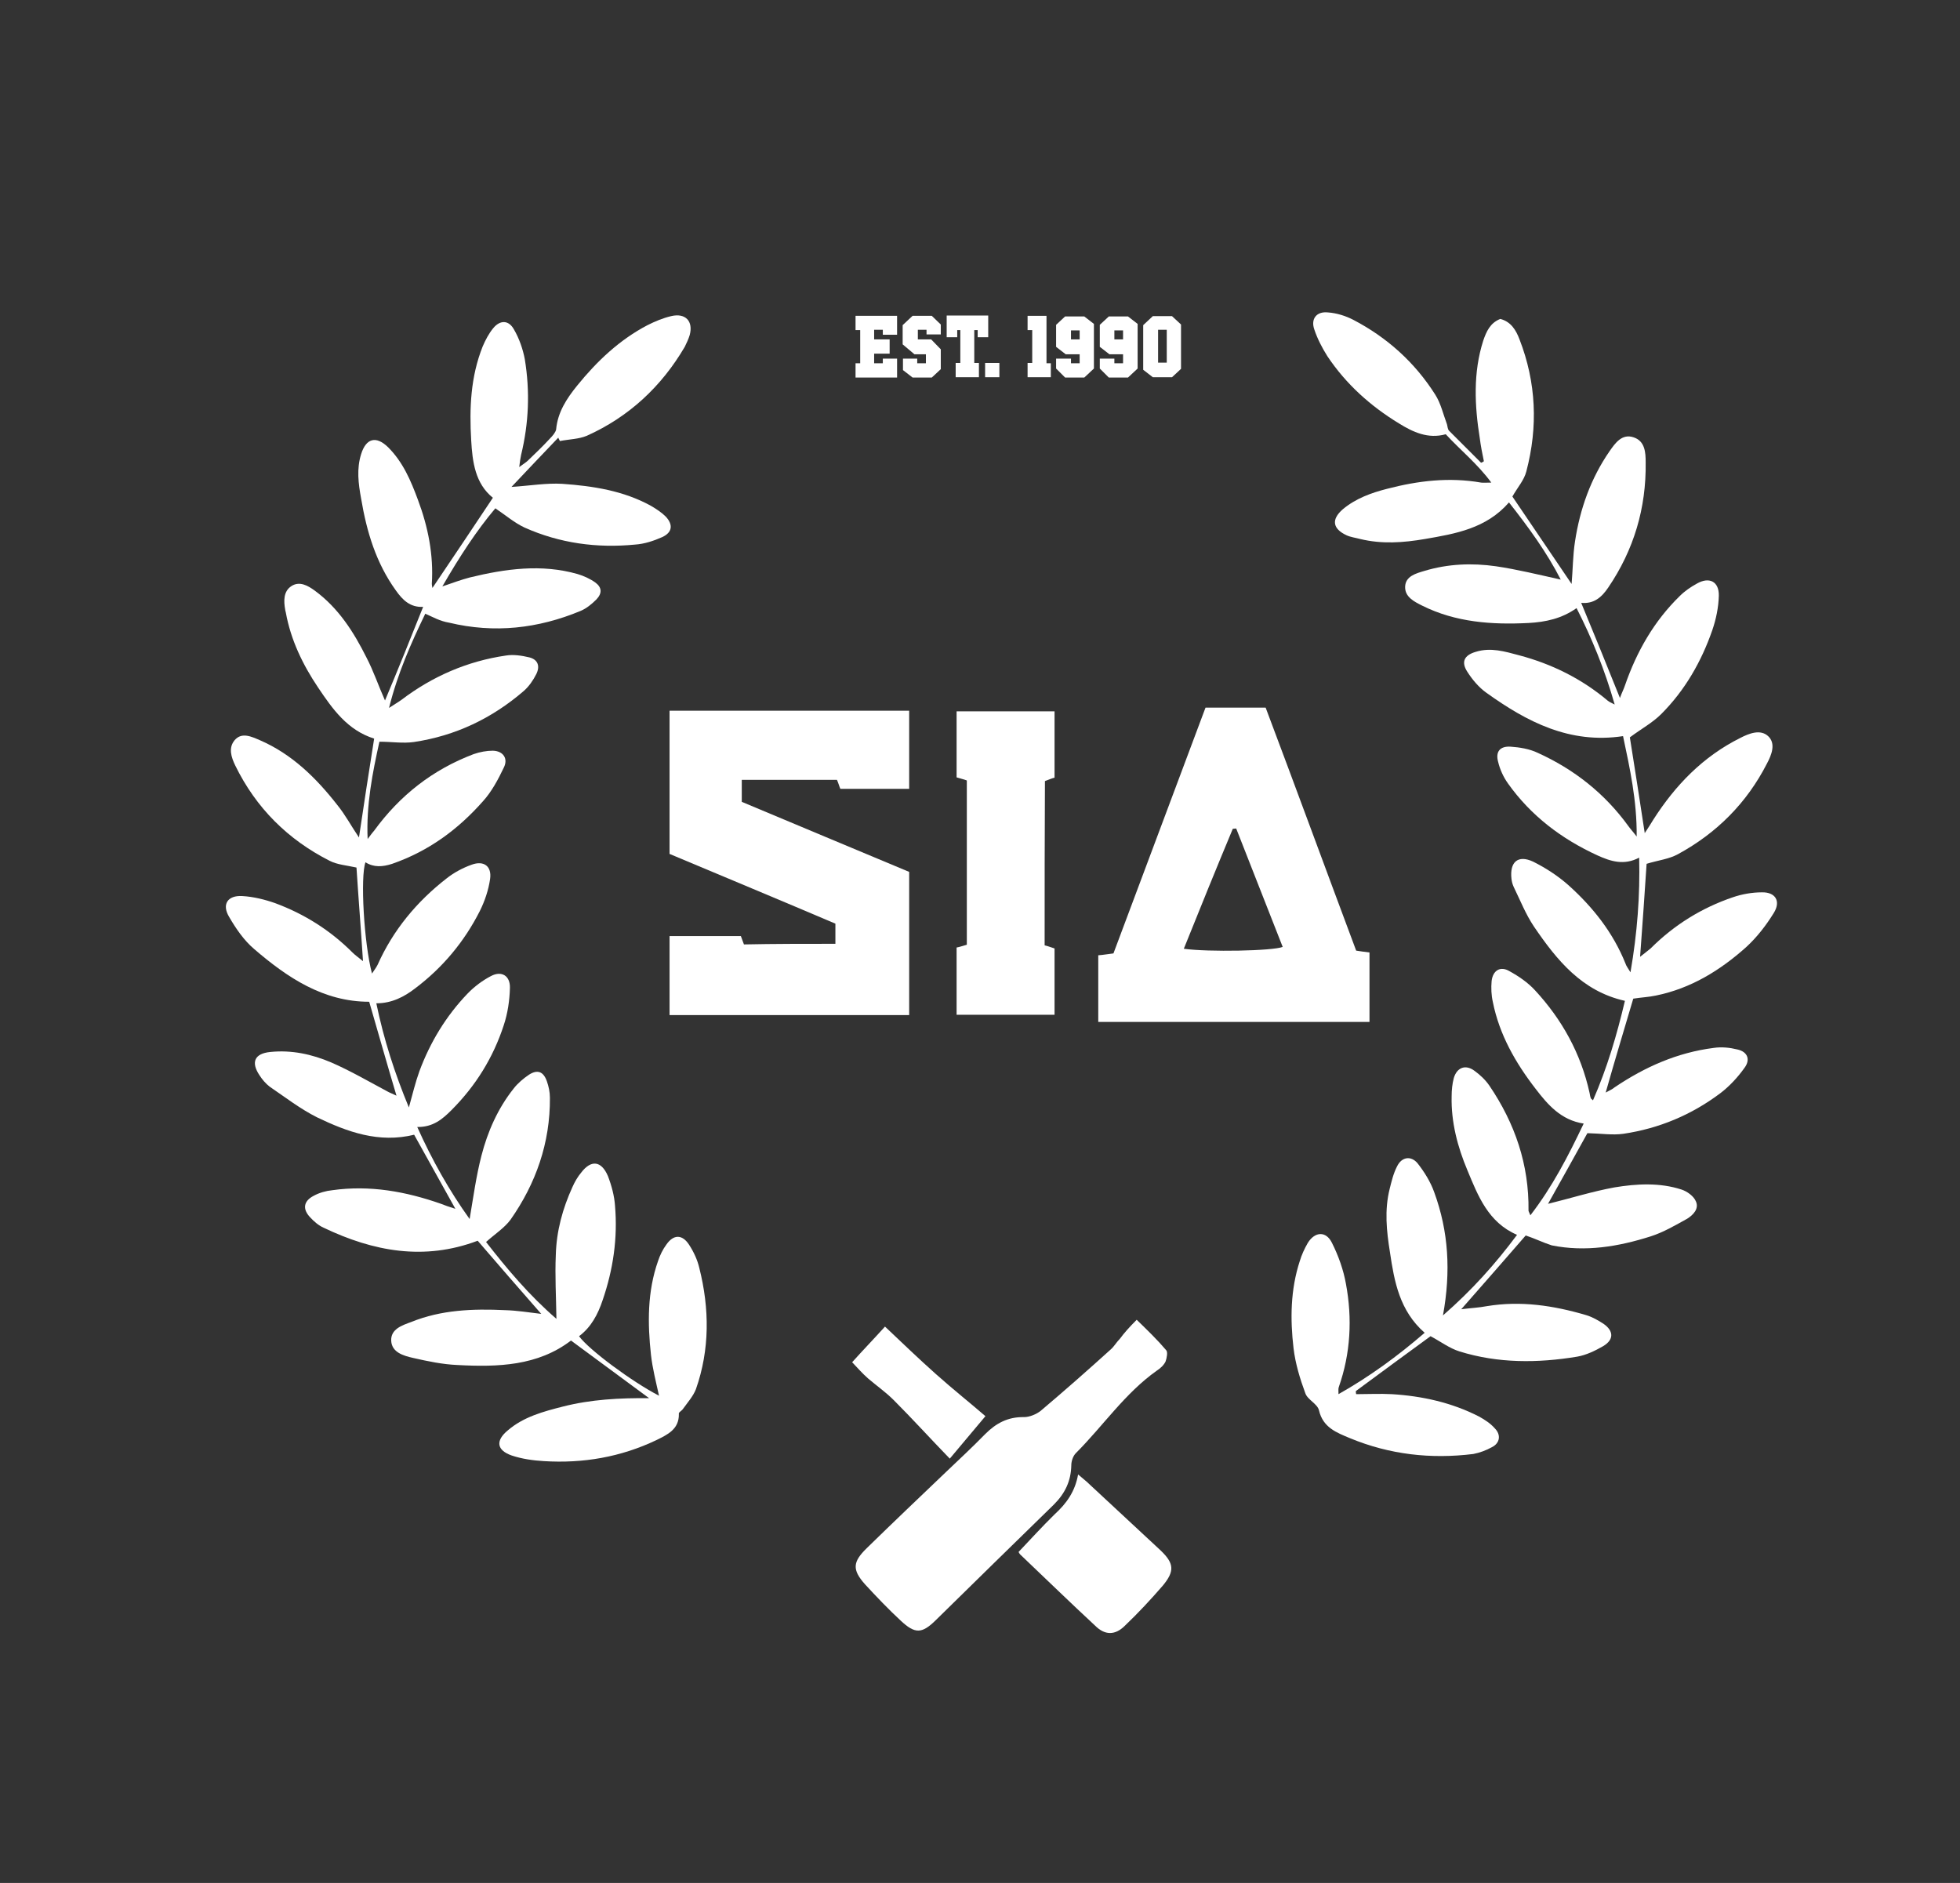<?xml version="1.0" encoding="utf-8"?>
<!-- Generator: Adobe Illustrator 23.0.3, SVG Export Plug-In . SVG Version: 6.00 Build 0)  -->
<svg version="1.1" id="SIA_x5F_logo_xA0_Bild_1_" xmlns="http://www.w3.org/2000/svg" xmlns:xlink="http://www.w3.org/1999/xlink"
	 x="0px" y="0px" viewBox="0 0 632.3 607.5" style="enable-background:new 0 0 632.3 607.5;" xml:space="preserve">
<rect x="0" y="0" width="632.3" height="607.5" fill="#333333" stroke="none"/>
<style type="text/css">
	.st0{fill:#FFFFFF;}
</style>
<g>
	<g>
		<path class="st0" d="M137.2,198c-4.6,9.5-8.9,19.2-11.7,30.4c1.8-1.2,2.9-1.8,4-2.6c10-7.6,21.3-12.5,33.7-14.3
			c2.4-0.4,5.1,0,7.6,0.6c2.7,0.7,3.5,2.8,2.2,5.4c-1,2-2.4,4-4,5.4c-10.3,8.9-22.1,14.5-35.5,16.5c-3.5,0.5-7.2-0.1-11.1-0.1
			c-2.2,9.9-4.3,20.4-3.8,31.4c0.7-0.9,1.3-1.8,2.1-2.7c8.3-11.4,18.9-19.7,32.1-24.7c2-0.7,4.2-1.1,6.2-1.1c3.4,0.1,5,2.6,3.5,5.5
			c-1.8,3.8-3.9,7.7-6.6,10.7c-8.1,9.2-17.6,16.2-29.4,20.3c-3.1,1-5.9,1.2-8.6-0.5c-1.7,4.6-0.5,26.1,2.1,35.9
			c0.7-1.1,1.3-1.8,1.8-2.8c5-11.2,12.6-20.4,22.4-28c2.3-1.8,5.1-3.3,7.9-4.3c4-1.5,6.6,0.5,6,4.6c-0.5,3.5-1.7,7.1-3.3,10.3
			c-5,9.9-12,18.3-20.9,25c-3.5,2.7-7.5,4.8-12.5,4.8c2.4,11.6,5.9,22.5,10.5,33.6c1.2-4.3,2.1-8.1,3.4-11.7
			c3.5-9.4,8.6-17.8,15.5-25c2.2-2.3,4.9-4.3,7.6-5.7c3.4-1.8,6.2-0.1,6.1,3.8c-0.1,4-0.7,8.2-2,12.1c-3.4,10.4-9,19.5-16.9,27.4
			c-2.8,2.8-5.9,5.5-11,5.4c4.8,10.7,10.3,20.5,16.9,29.7c1.2-7.1,2.1-13.8,3.8-20.4c2-7.8,5.3-15.3,10.4-21.7
			c1.3-1.7,3.2-3.3,5-4.5c2.7-1.7,4.6-1,5.7,2.1c0.6,1.7,1,3.5,1,5.4c0.1,14.5-4.5,27.6-12.7,39.3c-2,2.7-5,4.6-7.9,7.2
			c6.7,8.6,13.9,17.2,22.7,24.8c-0.1-7.2-0.5-13.9-0.2-20.6c0.2-7.7,2.2-15,5.4-22c0.7-1.6,1.7-3.3,2.8-4.6c3.2-4.2,6.5-3.8,8.6,1.1
			c1.2,3.1,2.1,6.5,2.3,9.6c0.9,10.5-0.6,20.6-4,30.5c-1.5,4.5-3.7,8.7-7.6,11.6c3.2,4.4,17.1,14.7,25.8,19.2
			c-1-4.5-2.1-8.8-2.6-13.2c-1.1-10.1-1.2-20.4,2.3-30.3c0.6-1.8,1.5-3.7,2.7-5.3c2.3-3.3,5.1-3.3,7.3,0.1c1.5,2.3,2.7,4.9,3.3,7.5
			c3.3,13.1,3.4,26.3-1.1,39.1c-0.9,2.3-2.7,4.3-4.2,6.4c-0.4,0.6-1.5,1.1-1.3,1.6c0.1,5-3.8,6.7-7.2,8.4
			c-11.5,5.5-23.7,7.6-36.4,6.8c-3.4-0.2-7-0.7-10.3-1.8c-4.9-1.7-5.3-4.8-1.3-8.1c5.1-4.4,11.5-6.1,17.8-7.7
			c9-2.3,18.3-2.8,27.8-2.7c-8.3-6.1-16.7-12.3-25.2-18.6c-10.7,8.2-23.6,8.6-36.6,7.9c-4.8-0.2-9.6-1.2-14.4-2.3
			c-3.1-0.7-6.8-1.8-7-5.5c-0.2-3.8,3.5-5,6.5-6.1c9.6-3.9,19.9-4.3,30.2-3.8c3.8,0.1,7.5,0.7,11.7,1.2
			c-7.1-8.1-13.9-15.9-20.5-23.6c-17.2,6.5-33.6,3.5-49.7-4.2c-1.6-0.7-3.1-2-4.3-3.3c-2.6-2.7-2.2-5.3,1.1-7c1.8-1,4-1.6,6-1.8
			c12.1-1.7,23.7,0.4,35.1,4.4c1.2,0.5,2.4,0.9,4.6,1.6c-4.8-8.6-9-16.2-13.3-23.9c-11.4,2.8-21.5-0.9-31.3-5.6
			c-5.4-2.7-10.3-6.5-15.3-9.9c-1.3-1-2.4-2.3-3.3-3.7c-2.8-4.2-1.6-7,3.5-7.5c6.8-0.7,13.4,0.7,19.7,3.4c6.2,2.7,12.2,6.2,18.2,9.4
			c0.7,0.4,1.6,0.7,2.8,1.3c-3.1-10.4-5.9-20.3-8.8-30.3c-14.8,0-26.4-7.8-37.1-17c-3.3-2.8-5.9-6.6-8.1-10.4c-2.4-4-0.5-7,4.3-6.7
			c3.5,0.2,7.2,1.1,10.6,2.3c9.4,3.5,17.7,8.7,24.9,15.9c0.9,0.9,1.8,1.5,3.4,2.8c-0.7-10.9-1.5-20.8-2.1-30.2
			c-3.1-0.7-6.2-0.9-8.7-2.2c-13.4-6.8-23.7-17-30.4-30.7c-1.3-2.7-2.3-5.7-0.2-8.2c2.3-2.7,5.5-1.1,8.1,0
			c10.4,4.5,18.2,12.2,25,20.9c2.6,3.2,4.5,6.8,7,10.5c1.6-10.7,3.2-21.3,4.9-31.9c-8.6-2.7-13.4-9.5-18.1-16.5
			c-4.9-7.3-8.8-15.3-10.4-24.2c0-0.2-0.2-0.6-0.2-0.9c-0.5-2.8-0.6-5.9,2-7.6c2.6-1.7,5.3-0.2,7.6,1.5c7.6,5.6,12.5,13.3,16.6,21.5
			c2.3,4.4,3.9,9.2,6,13.9c4.2-10,8.2-19.9,12.3-30.2c-4.2,0.2-6.6-2.2-8.8-5.3c-6.4-8.9-9.4-18.9-11.2-29.6
			c-0.9-4.9-1.5-9.6,0-14.4c1.6-5.1,4.8-6,8.7-2.2c4.8,4.8,7.3,10.7,9.6,16.9c3.3,8.8,5.1,17.8,4.5,27.2c0,0.4,0.1,0.7,0.2,1.3
			c6.5-9.6,12.9-19.2,19.5-29.1c-5.7-4.6-6.6-11.5-7-18.6c-0.6-10.3-0.2-20.4,3.7-30.2c0.9-2.1,2-4.2,3.4-5.9c2.2-2.7,5-2.7,6.7,0.4
			c1.7,2.9,2.9,6.4,3.5,9.6c1.7,10.4,1.3,20.6-1.2,30.9c-0.2,1-0.4,2.1-0.6,3.9c1.3-1,2.2-1.5,2.8-2.1c2.4-2.3,4.8-4.6,7.1-7.1
			c0.9-0.9,1.8-2,2-2.9c0.5-5.6,3.4-10,6.8-14.2c6.4-7.9,13.7-14.8,22.7-19.5c2.4-1.2,5-2.3,7.6-2.9c4.6-1.1,7.2,1.6,6,6.1
			c-0.4,1.3-1,2.6-1.6,3.8c-7.5,12.8-18,22.6-31.6,28.7c-2.6,1.1-5.7,1.1-8.7,1.7c-0.1-0.4-0.4-0.7-0.5-1.1
			c-4.9,5.1-9.8,10.3-15.1,15.9c6.1-0.4,11.2-1.3,16.4-1c9.9,0.7,19.7,2.2,28.6,7.1c1.7,1,3.4,2.1,4.8,3.5c2.4,2.6,2.1,5.1-1.2,6.6
			c-2.7,1.2-5.7,2.2-8.7,2.4c-12.3,1.2-24.3-0.4-35.7-5.5c-3.2-1.5-6-3.9-9.4-6.2c-6,7.1-11.5,15.5-17.1,25.2
			c3.5-1.2,6.2-2.2,8.9-2.9c11.5-2.8,23.1-4.4,34.7-1.1c2,0.6,4,1.5,5.7,2.7c2.2,1.6,2.3,3.5,0.4,5.5c-1.5,1.5-3.2,2.9-5.1,3.7
			c-13.7,5.7-27.8,7.3-42.4,3.8C141.9,200.4,139.7,199.1,137.2,198z"/>
		<path class="st0" d="M492.2,398.6c-6.7,7.7-13.4,15.4-20.8,23.8c3.2-0.4,5.7-0.5,8.3-1c10.9-1.8,21.5-0.2,32,2.9
			c2,0.6,3.9,1.7,5.6,2.8c3.3,2.3,3.4,5.1-0.1,7.2c-2.6,1.5-5.5,2.9-8.4,3.4c-12.7,2.1-25.5,2.2-38-1.7c-3.2-1-6.1-3.2-9.3-4.9
			c-7.8,5.7-16,11.7-24.1,17.7c0,0.4,0,0.6,0.1,1c3.8,0,7.7-0.2,11.5,0c9.8,0.6,19.3,2.7,28.1,7.2c1.8,1,3.7,2.2,5.1,3.8
			c2.1,2.1,1.7,4.8-0.9,6.1c-1.8,1-3.9,1.8-6,2.2c-13.7,1.7-27,0.2-39.8-5.1c-4.3-1.8-8.7-3.4-10-9c-0.5-2.1-3.7-3.4-4.4-5.5
			c-1.7-4.6-3.2-9.5-3.8-14.5c-1.1-9.4-1-18.9,2-28.1c0.6-2,1.5-4,2.6-5.9c2.3-3.7,5.9-3.9,7.8,0c2.1,4.2,3.7,8.7,4.5,13.2
			c2.1,11.2,1.5,22.5-2.3,33.3c-0.2,0.5-0.1,1.2-0.1,2.3c10.1-5.7,19.1-12.3,27.8-19.8c-8.1-7.1-9.8-16.5-11.2-26
			c-1.1-6.8-1.8-13.6-0.1-20.4c0.6-2.4,1.2-5,2.4-7.3c1.5-3.1,4.5-3.5,6.6-1c2.2,2.8,4.2,6,5.4,9.4c4.6,12.6,5.4,25.5,2.8,39.7
			c9.4-8.2,16.9-16.6,23.9-26c-9.3-4-12.6-12.6-16-20.8c-3.2-7.6-5.3-15.6-5.1-23.9c0-2,0.2-4,0.7-5.9c1-3.4,3.8-4.5,6.7-2.3
			c1.8,1.3,3.5,2.9,4.8,4.8c8.2,12.1,12.8,25.4,12.6,40.3c0,0.2,0.2,0.5,0.6,1.5c7.1-9.2,12.2-19.1,17.2-29.6
			c-7.3-1.1-11.6-6.1-15.5-11.2c-6.5-8.4-11.7-17.5-13.8-28c-0.5-2.2-0.6-4.5-0.4-6.8c0.4-3.4,2.8-4.9,5.7-3.2
			c3.1,1.7,6,3.7,8.3,6.2c8.7,9.4,14.8,20.4,17.6,33.1c0.1,0.6,0.2,1.2,0.4,1.7c0,0.1,0.1,0.2,0.7,0.7c4.6-10.5,7.7-21.1,10.3-32.1
			c-13.9-3.1-22-13.2-29.3-23.9c-2.7-4-4.5-8.6-6.6-12.9c-0.4-0.9-0.6-1.7-0.7-2.6c-0.6-5.4,2.1-7.8,7-5.5c4,2,7.9,4.5,11.4,7.6
			c7.9,7.1,14.4,15.3,18.4,25.3c0.2,0.7,0.7,1.3,1.6,2.8c2.2-12.8,3.1-24.7,2.8-37c-4.9,2.6-9.2,1.2-13.4-0.7
			c-11.6-5.3-21.5-12.8-28.9-23.2c-1.5-2.1-2.6-4.5-3.2-7c-0.9-3.3,0.6-5.1,4-4.9c2.9,0.2,6.1,0.7,8.8,2
			c11.7,5.3,21.6,13.1,29.2,23.6c0.7,1,1.5,1.8,2.7,3.4c0.1-11.6-2.2-22-4.4-32.4c-17.2,2.6-31-4.6-44.1-14
			c-2.4-1.7-4.5-4.2-6.1-6.7c-2.1-3.2-1.1-5.4,2.7-6.5c4.8-1.5,9.4-0.1,13.9,1.1c10.6,2.8,20.3,7.6,28.7,14.7c0.5,0.4,1,0.6,2.2,1.2
			c-3.2-11.2-7.3-21.3-12.3-31.1c-4.8,3.4-10,4.5-15.5,4.8c-11.8,0.6-23.5-0.2-34.3-5.6c-2.6-1.3-5.6-2.8-5.5-6.1
			c0.1-3.4,3.5-4.3,6.2-5.1c7.6-2.3,15.4-2.6,23.1-1.5c6.8,1,13.7,2.7,20.9,4.3c-4.5-8.8-10.4-16.9-16.7-24.9
			c-7.3,8.4-17.2,10.1-27.1,11.8c-7,1.2-13.9,1.7-20.9,0c-1.5-0.4-3.1-0.6-4.4-1.2c-4.5-2.1-5-5.1-1.2-8.4c4.2-3.5,9.2-5.3,14.3-6.6
			c10-2.6,20-3.8,30.3-2c0.7,0.1,1.5,0,3.3,0c-4.5-6.1-9.9-10.4-14.7-15.6c-5.7,1.6-10.6-0.7-15.1-3.5c-9.2-5.6-17.1-12.7-23.1-21.7
			c-1.7-2.7-3.2-5.6-4.2-8.6c-1.2-3.4,0.7-5.9,4.4-5.5c2.8,0.2,5.7,1.1,8.2,2.4c10.9,5.7,19.8,13.7,26.4,24.1
			c1.8,2.8,2.6,6.4,3.8,9.6c0.2,0.7,0.2,1.6,0.7,2.1c3.4,3.4,6.8,6.8,10.3,10.3c0.2-0.1,0.6-0.2,0.9-0.5c-0.5-2.4-1-4.9-1.3-7.3
			c-1.7-10.6-2.2-21.3,1.1-31.6c1-2.9,2.2-5.7,5.5-7c3.5,0.9,5.1,3.7,6.2,6.6c5.4,13.9,6,28.2,2.2,42.6c-0.7,2.8-2.8,5.1-4.5,8.1
			c6,8.9,12.5,18.4,19.1,28.2c0.4-4.5,0.4-9.2,1.1-13.7c1.6-10.5,5.1-20.4,11.2-29.2c1.7-2.4,3.9-5.7,7.7-4.4
			c3.7,1.2,3.9,4.9,3.9,8.1c0.2,14.7-3.8,28.2-12.1,40.4c-2.1,3.1-4.6,5.3-8.7,4.9c4.2,10.1,8.2,20,12.5,30.7c0.6-1.7,1.2-2.8,1.6-4
			c3.8-11,9.4-20.8,17.7-28.9c1.6-1.6,3.5-2.9,5.5-4c4-2.3,7.2-0.7,7.1,3.9c-0.1,3.8-0.9,7.6-2.1,11.1c-3.5,10.1-8.8,19.4-16.5,27.1
			c-2.8,2.8-6.5,4.8-10.1,7.5c1.5,9.4,3.1,19.7,4.8,30.9c1.2-1.8,2-3.1,2.8-4.4c7.1-11.1,16-20.3,28-26.3c2.9-1.5,6.5-2.9,9-0.6
			c2.6,2.4,1.1,6.1-0.4,8.9c-6.5,12.7-16.2,22.4-28.7,29.2c-2.9,1.6-6.6,2-10.1,3.1c-0.6,9.3-1.3,19.2-2.1,30c1.6-1.3,2.6-2,3.4-2.7
			c7.6-7.6,16.5-13.1,26.5-16.5c2.9-1,6.2-1.6,9.4-1.6c4.4-0.1,6.2,2.9,3.8,6.7c-2.4,3.9-5.4,7.8-8.9,11
			c-8.4,7.5-17.8,13.3-29.1,15.6c-2.3,0.5-4.8,0.6-7.3,1c-2.9,9.8-5.9,19.7-8.9,30.3c1.3-0.7,2.2-1.1,2.9-1.7
			c9.8-6.6,20.2-11.2,31.9-12.7c2.6-0.4,5.3-0.1,7.7,0.5c3.2,0.7,4.3,3.2,2.3,5.9c-2.2,3.1-4.9,6-7.8,8.2
			c-9.3,7-19.8,11.4-31.3,13.1c-3.5,0.5-7.2-0.1-11.6-0.2c-3.9,7.1-8.3,14.9-12.7,22.8c7.3-1.8,14.3-4,21.4-5.3
			c7.2-1.2,14.7-1.6,21.7,0.7c1.8,0.6,3.9,2.1,4.6,3.8c1.1,2.4-0.9,4.4-2.8,5.6c-3.8,2.1-7.7,4.4-11.8,5.7
			c-10.4,3.3-21,5.1-31.9,2.9C497.8,400.9,495.2,399.6,492.2,398.6z"/>
		<path class="st0" d="M269.5,304.5c0-2.3,0-4.2,0-6.5c-17.6-7.5-35.4-14.9-53.5-22.5c0-15.3,0-30.7,0-46.2c25.8,0,51.3,0,77.3,0
			c0,8.3,0,16.6,0,25.2c-7.5,0-14.7,0-22.2,0c-0.4-0.9-0.6-1.8-1.1-2.9c-10.1,0-20.3,0-30.7,0c0,2.3,0,4.4,0,7.1
			c17.8,7.5,35.9,15,54,22.6c0,15.5,0,30.7,0,46.2c-25.9,0-51.4,0-77.3,0c0-8.6,0-16.9,0-25.5c7.5,0,15,0,23,0
			c0.2,0.6,0.6,1.6,1,2.7C249.7,304.5,259.4,304.5,269.5,304.5z"/>
		<path class="st0" d="M354.3,329.7c0-7.3,0-14.3,0-21.5c1.6-0.1,3.1-0.4,4.9-0.6c9.9-26.4,19.8-52.9,29.7-79.3c6.6,0,12.8,0,19.4,0
			c9.8,26,19.4,52.2,29.2,78.4c1.3,0.2,2.6,0.4,4.3,0.6c0,7.3,0,14.7,0,22.4C412.6,329.7,383.7,329.7,354.3,329.7z M381.9,306.1
			c7.9,1.1,28.7,0.7,31.9-0.6c-5-12.7-10-25.5-15-38.2c-0.4,0-0.7,0.1-1.1,0.1C392.4,280.1,387.2,292.9,381.9,306.1z"/>
		<path class="st0" d="M366.7,425.8c3.5,3.4,6.7,6.5,9.5,9.8c0.6,0.6,0.2,2.6-0.2,3.7c-0.6,1.2-1.7,2.2-2.8,2.9
			c-10.3,7.3-17.3,17.8-26.1,26.6c-1,1-1.5,2.7-1.5,4c-0.1,5-2,9-5.6,12.6c-12.8,12.5-25.5,24.9-38.2,37.4
			c-4.4,4.3-6.6,4.4-11.2,0.1c-4-3.7-7.8-7.7-11.5-11.7c-4.3-4.8-4-7.3,0.5-11.7c8.5-8.3,17.1-16.5,25.7-24.7
			c4.2-4,8.4-7.9,12.5-12.1c3.5-3.5,7.3-5.6,12.6-5.5c1.7,0,3.9-0.9,5.3-2c7.7-6.5,15.3-13.2,22.7-19.9c1.1-1,1.8-2.3,2.9-3.4
			C362.7,430,364.4,428.1,366.7,425.8z"/>
		<path class="st0" d="M337,305c0.9,0.2,2,0.6,3.2,1c0,7.1,0,14,0,21.4c-10.6,0-21,0-31.6,0c0-7.3,0-14.4,0-21.7
			c1.1-0.2,2.2-0.6,3.3-0.9c0-17.7,0-35.3,0-53c-1-0.4-2.1-0.6-3.3-1c0-7,0-13.9,0-21.3c10.5,0,21,0,31.6,0c0,7.2,0,14.2,0,21.4
			c-0.9,0.2-1.7,0.6-3.1,1.1C337,269.5,337,287.1,337,305z"/>
		<path class="st0" d="M328.6,500.7c4-4.2,7.7-8.3,11.7-12.2c3.7-3.4,6.5-7.2,7.5-12.8c1.5,1.3,2.8,2.3,3.9,3.4
			c7.6,7.1,15.1,14,22.7,21.1c4.4,4.2,4.6,6.7,0.7,11.4c-3.9,4.5-7.9,8.8-12.2,12.9c-3.2,3.2-6.5,3.1-9.6,0
			c-8.2-7.6-16.1-15.3-24.2-23C328.9,501.3,328.6,500.8,328.6,500.7z"/>
		<path class="st0" d="M274.9,439.5c3.5-3.9,6.8-7.3,10.6-11.5c5.6,5.3,10.9,10.4,16.4,15.3c5.6,5,11.4,9.6,16,13.6
			c-3.7,4.4-7.5,8.9-11.5,13.7c-6.4-6.6-12.1-12.9-18.1-18.9c-2.6-2.6-5.5-4.6-8.3-7C278.3,443.2,276.8,441.5,274.9,439.5z"/>
	</g>
	<g>
		<path class="st0" d="M289.4,101.9v6.1h-4.6v-1.6H282v3.1h5v4.6c-0.6,0-1.1,0-1.5,0c-0.4,0-0.7,0-1,0s-0.6,0-1,0
			c-0.4,0-0.9,0-1.5,0v3.1h2.8v-1.5h4.6v6.1H276v-4.6h1.5v-10.7H276v-4.6h13.4V101.9z"/>
		<path class="st0" d="M294.4,101.9h6.2l2.9,2.8v3.2h-4.6v-1.5h-2.8v3.1h4.3l3.1,3.2v6.4l-2.9,2.7h-6.2l-3.1-2.4v-3.7h4.6v1.5h2.8
			v-2.9H295l-3.8-3.2v-6.2L294.4,101.9z"/>
		<path class="st0" d="M305.2,101.8h13.6v7h-3.4v-2.3h-1.1v10.6h1.5v4.6h-7.5v-4.6h1.5v-10.6h-1v2.3h-3.4v-7H305.2z"/>
		<path class="st0" d="M322.4,121.7h-4.6v-4.6h4.6V121.7z"/>
		<path class="st0" d="M339,117.1v4.6h-7.5v-4.6h1.5v-10.6h-1.5v-4.6h6.1v15.3H339z"/>
		<path class="st0" d="M345.5,115.7v1.5h2.8v-2.9h-4.5l-3.1-2.4v-7.1l2.9-2.7h6.2l3.1,2.4v14.4l-3.1,2.9h-6.2l-2.9-2.9v-3.2H345.5z
			 M348.3,109.5v-2.9h-2.8v2.9H348.3z"/>
		<path class="st0" d="M359.5,115.7v1.5h2.8v-2.9h-4.4l-3.1-2.4v-7.1l2.9-2.7h6.2l3.1,2.4v14.4l-3.1,2.9h-6.2l-2.9-2.9v-3.2H359.5z
			 M362.3,109.5v-2.9h-2.8v2.9H362.3z"/>
		<path class="st0" d="M381,104.7V119l-2.9,2.7h-6.2l-3.1-2.4v-14.4l3.1-2.9h6.2L381,104.7z M376.4,106.4h-2.8v10.6h2.8V106.4z"/>
	</g>
</g>
</svg>
